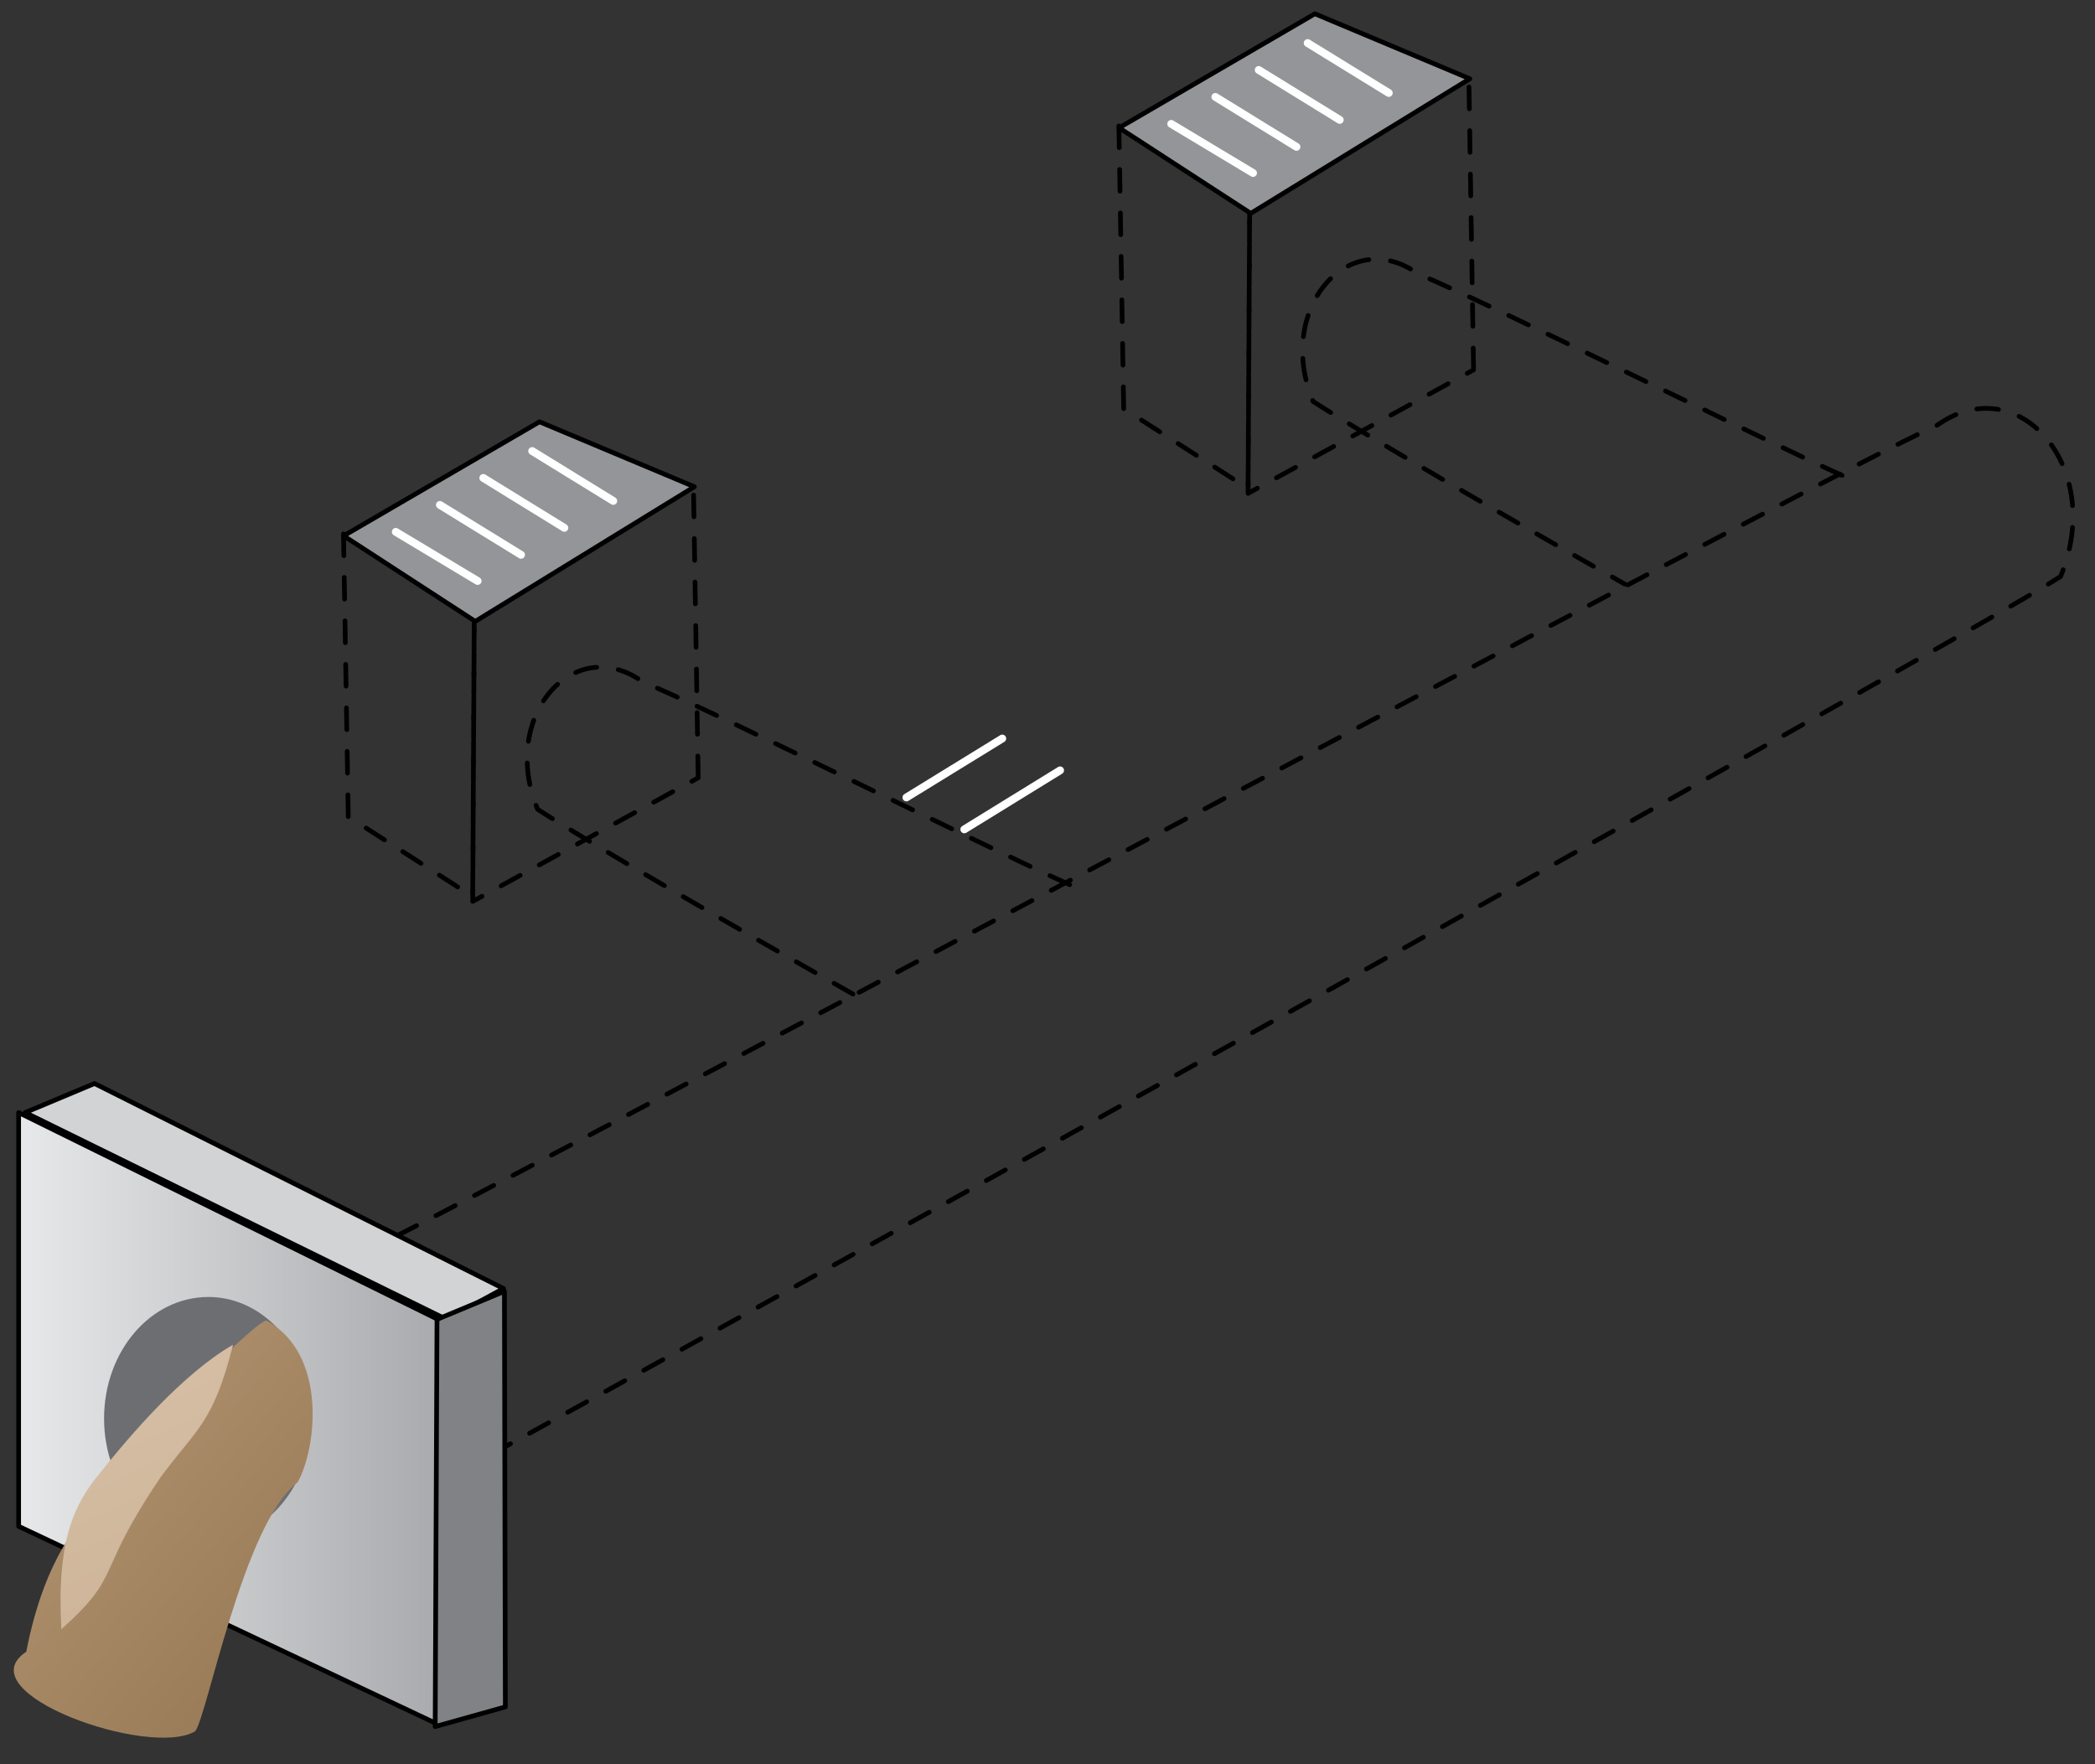 <svg xmlns="http://www.w3.org/2000/svg" xmlns:xlink="http://www.w3.org/1999/xlink" viewBox="0 0 76 64" fill="#fff" fill-rule="evenodd" stroke="#000" stroke-linecap="round" stroke-linejoin="round"><rect x="0" y="0" width="76" height="64" fill="#333333" stroke="none"/><style><![CDATA[.B{stroke-linecap:butt}.C{stroke-width:.171}.D{stroke-linejoin:miter}.E{fill:none}.F{stroke:none}.G{fill-rule:nonzero}.H{stroke-dasharray:0.789}.I{stroke-width:.284}]]></style><use xlink:href="#I" x=".5" y=".5"/><defs><linearGradient id="A" y2="50.00%" x2="102.53%" y1="50.00%" x1="2.26%"><stop stop-color="#e6e7e8" offset="0%"/><stop stop-color="#a7a9ac" offset="100%"/></linearGradient><linearGradient id="B" y2="109.77%" x2="110.39%" y1="-1.35%" x1="0.31%"><stop stop-color="#b99b79" offset="0%"/><stop stop-color="#8f704c" offset="100%"/></linearGradient><linearGradient id="C" y2="274.37%" x2="120.23%" y1="-173.16%" x1="-8.26%"><stop stop-color="#e4d3c0" offset="0%"/><stop stop-color="#bfa07d" offset="100%"/></linearGradient><path id="D" d="M15.39 47.365L.176 39.86v15.009l15.176 7.167.037-14.671z"/><path id="E" d="M40.097 4.137L47.2 0l5.621 2.357-7.948 4.883-4.775-3.103z"/><path id="F" d="M11.966 18.938l7.105-4.137 5.618 2.357-7.948 4.884-4.774-3.103z"/><path id="G" d="M17.765 46.243L2.929 38.806.415 39.859l15.284 7.505 2.066-1.121z"/><path id="H" d="M17.831 61.421l-2.544.713.066-14.77 2.446-1.019.033 15.076z"/></defs><symbol id="I" overflow="visible"><path d="M12.496 45.021c2.376-.986 54.181-28.814 57.245-30.072 2.959-2.139 6.161 1.493 4.509 5.466-3.924 2.512-55.249 30.991-60.653 33.876-.757-2.647-1.515-6.281-1.101-9.27z" class="B C D E H"/><use xlink:href="#D" fill="url(#A)" class="F G"/><g class="D E"><use xlink:href="#D" class="C"/><g class="B"><path d="M34.482 29.587l3.475-2.141m-5.575.983l3.477-2.138" stroke="#fff" class="I"/><g class="C H"><path d="M40.264 14.324l-.176-10.373 4.746 3.189-.058 10.083-4.512-2.9z"/><path d="M52.956 12.915l-.172-10.686-7.95 4.711-.058 10.457 8.18-4.481z"/></g></g></g><use xlink:href="#E" fill="#939598" class="F G"/><g class="D E"><g class="C"><use xlink:href="#E"/><path d="M66.326 16.746c-2.746-1.225-12.916-6.297-15.376-7.306-2.504-1.808-5.214 1.263-3.815 4.624 2.029 1.299 6.833 4.091 11.307 6.624" class="B H"/></g><path d="M41.988 3.994l2.969 1.782M43.59 3.016l2.941 1.811m-1.369-2.789l2.94 1.811m-1.164-2.787l2.942 1.81" stroke="#fff" class="B I"/><g class="C H"><path d="M12.134 29.124l-.175-10.373 4.745 3.191-.055 10.083-4.514-2.901z" class="B"/><path d="M24.828 27.715l-.173-10.685-7.951 4.712-.055 10.457 8.18-4.483z" class="B"/></g></g><use xlink:href="#F" fill="#939598" class="F G"/><g class="D E"><g class="C"><use xlink:href="#F"/><path d="M38.305 31.593c-2.57-1.132-12.991-6.332-15.485-7.355-2.504-1.808-5.214 1.264-3.815 4.624 2.062 1.32 6.98 4.176 11.509 6.739" class="B H"/></g><path d="M13.858 18.794l2.968 1.782m-1.368-2.759l2.944 1.81m-1.37-2.789l2.941 1.811m-1.168-2.787l2.942 1.81" stroke="#fff" class="B I"/></g><use xlink:href="#G" fill="#d1d3d4" class="F G"/><use xlink:href="#G" class="C D E"/><use xlink:href="#H" fill="#808285" class="F G"/><use xlink:href="#H" class="C D E"/><g class="F G"><path d="M7.06 46.55c-2.098 0-3.785 1.971-3.785 4.414 0 2.411 1.687 4.415 3.785 4.415 2.066 0 3.749-2.004 3.749-4.415 0-2.444-1.684-4.415-3.749-4.415z" fill="#6d6e71"/><path d="M9.158 47.397c-.55.24-1.65 1.564-2.992 2.346-1.138 1.288-2.203 2.647-3.511 4.684-.104.17-1.514 1.429-2.202 4.992-2.239 1.495 4.474 3.871 6.125 2.887.413-.441 1.756-7.572 3.718-9.032.687-1.221 1.1-4.652-1.138-5.874z" fill="url(#B)"/><path d="M3.103 52.965c-.93 1.123-1.55 2.445-1.378 5.638 2.273-2.039 1.17-1.936 3.614-5.532 1.307-1.766 1.895-1.938 2.615-4.79-1.823 1.052-3.715 3.26-4.85 4.684z" fill="url(#C)"/></g></symbol></svg>